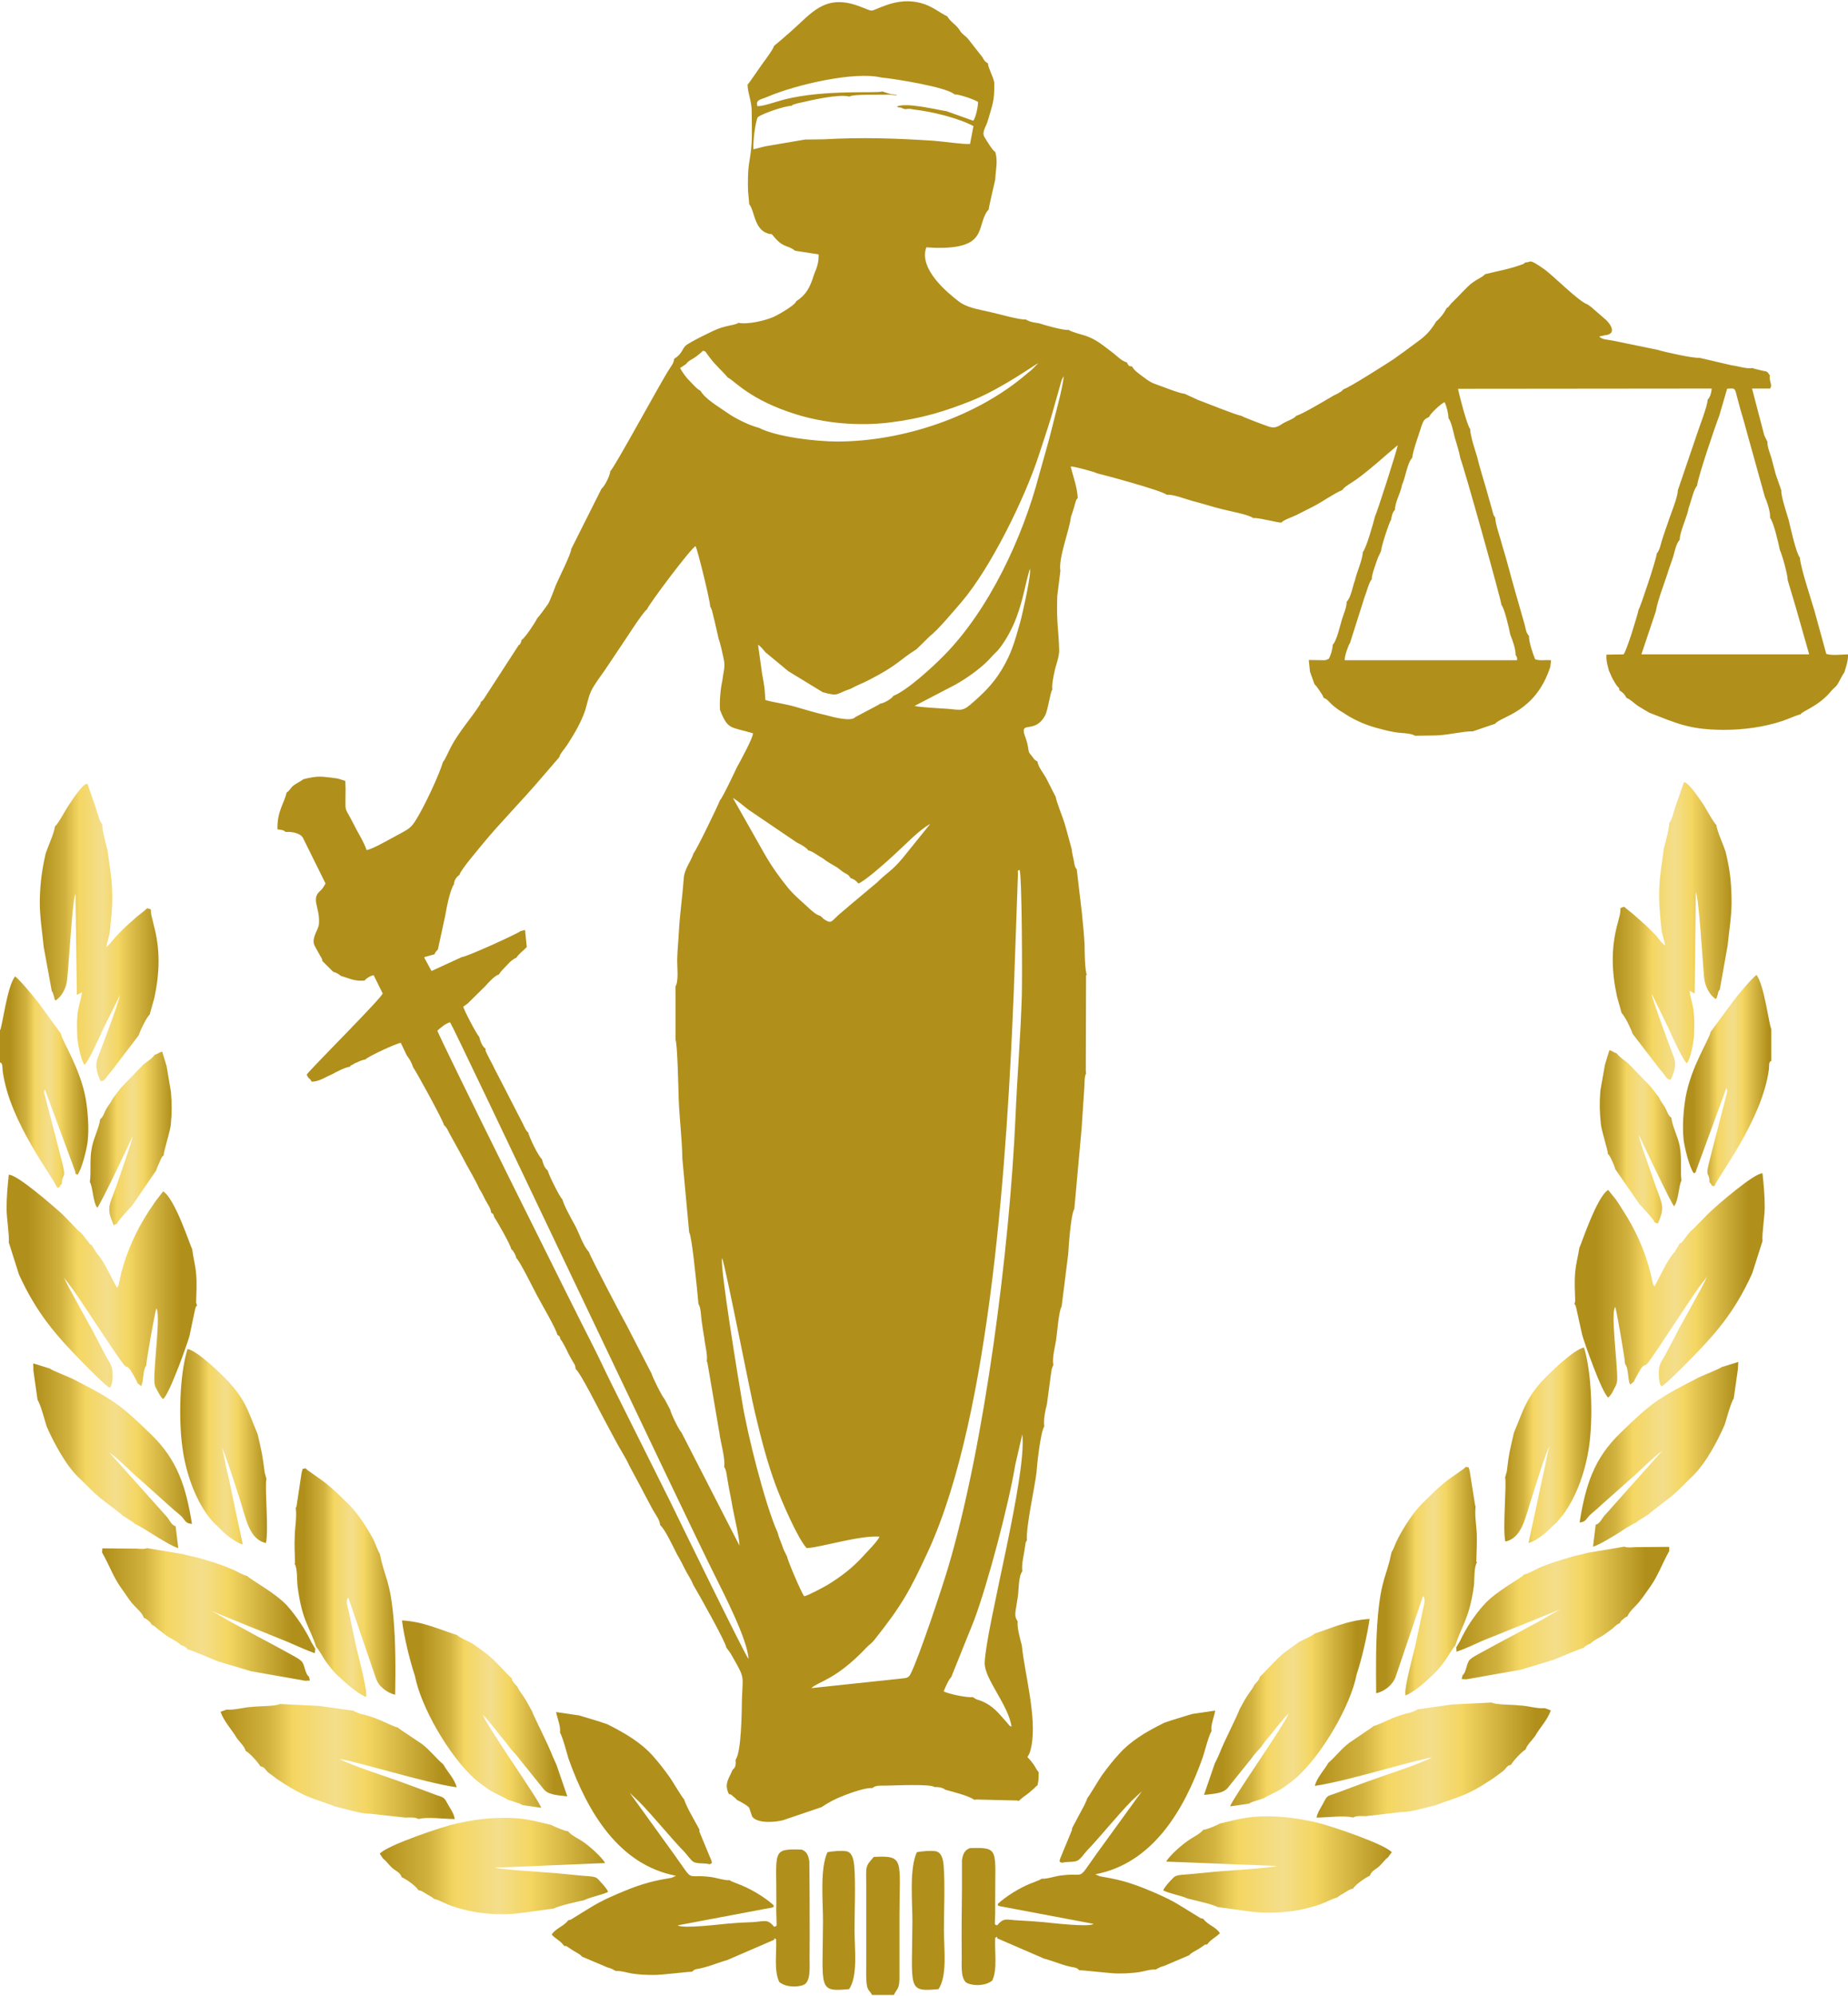 <?xml version="1.0" encoding="UTF-8"?>
<!DOCTYPE svg PUBLIC "-//W3C//DTD SVG 1.1//EN" "http://www.w3.org/Graphics/SVG/1.1/DTD/svg11.dtd">
<!-- Creator: CorelDRAW 2020 (64-Bit Evaluation Version) -->
<svg xmlns="http://www.w3.org/2000/svg" xml:space="preserve" width="301px" height="325px" version="1.1" style="shape-rendering:geometricPrecision; text-rendering:geometricPrecision; image-rendering:optimizeQuality; fill-rule:evenodd; clip-rule:evenodd"
viewBox="0 0 75.67 81.6"
 xmlns:xlink="http://www.w3.org/1999/xlink"
 xmlns:xodm="http://www.corel.com/coreldraw/odm/2003">
 <defs>
  <style type="text/css">
   <![CDATA[
    .fil0 {fill:#B08F1B}
    .fil21 {fill:url(#id0)}
    .fil22 {fill:url(#id1)}
    .fil8 {fill:url(#id2)}
    .fil13 {fill:url(#id3)}
    .fil10 {fill:url(#id4)}
    .fil19 {fill:url(#id5)}
    .fil2 {fill:url(#id6)}
    .fil11 {fill:url(#id7)}
    .fil9 {fill:url(#id8)}
    .fil1 {fill:url(#id9)}
    .fil20 {fill:url(#id10)}
    .fil12 {fill:url(#id11)}
    .fil18 {fill:url(#id12)}
    .fil14 {fill:url(#id13)}
    .fil17 {fill:url(#id14)}
    .fil16 {fill:url(#id15)}
    .fil5 {fill:url(#id16)}
    .fil7 {fill:url(#id17)}
    .fil6 {fill:url(#id18)}
    .fil3 {fill:url(#id19)}
    .fil15 {fill:url(#id20)}
    .fil4 {fill:url(#id21)}
   ]]>
  </style>
  <linearGradient id="id0" gradientUnits="userSpaceOnUse" x1="3.68" y1="46.44" x2="7.03" y2="46.44">
   <stop offset="0" style="stop-opacity:1; stop-color:#B08F1B"/>
   <stop offset="0.216" style="stop-opacity:1; stop-color:#D2B23E"/>
   <stop offset="0.329" style="stop-opacity:1; stop-color:#F4D662"/>
   <stop offset="0.522" style="stop-opacity:1; stop-color:#F4DE8B"/>
   <stop offset="0.659" style="stop-opacity:1; stop-color:#F4D662"/>
   <stop offset="1" style="stop-opacity:1; stop-color:#B08F1B"/>
  </linearGradient>
  <linearGradient id="id1" gradientUnits="userSpaceOnUse" xlink:href="#id0" x1="15.55" y1="76.12" x2="24.9" y2="76.12">
  </linearGradient>
  <linearGradient id="id2" gradientUnits="userSpaceOnUse" xlink:href="#id0" x1="61.6" y1="58.65" x2="65.16" y2="58.65">
  </linearGradient>
  <linearGradient id="id3" gradientUnits="userSpaceOnUse" xlink:href="#id0" x1="1.63" y1="37.38" x2="6.5" y2="37.38">
  </linearGradient>
  <linearGradient id="id4" gradientUnits="userSpaceOnUse" xlink:href="#id0" x1="65.51" y1="46.38" x2="68.85" y2="46.38">
  </linearGradient>
  <linearGradient id="id5" gradientUnits="userSpaceOnUse" xlink:href="#id0" x1="7.38" y1="58.71" x2="10.93" y2="58.71">
  </linearGradient>
  <linearGradient id="id6" gradientUnits="userSpaceOnUse" xlink:href="#id0" x1="66.04" y1="37.32" x2="70.91" y2="37.32">
  </linearGradient>
  <linearGradient id="id7" gradientUnits="userSpaceOnUse" xlink:href="#id0" x1="47.63" y1="76.06" x2="56.99" y2="76.06">
  </linearGradient>
  <linearGradient id="id8" gradientUnits="userSpaceOnUse" xlink:href="#id0" x1="69.32" y1="44.19" x2="72.4" y2="44.19">
  </linearGradient>
  <linearGradient id="id9" gradientUnits="userSpaceOnUse" xlink:href="#id0" x1="65.32" y1="52.56" x2="71.59" y2="52.56">
  </linearGradient>
  <linearGradient id="id10" gradientUnits="userSpaceOnUse" xlink:href="#id0" x1="0.41" y1="44.25" x2="3.49" y2="44.25">
  </linearGradient>
  <linearGradient id="id11" gradientUnits="userSpaceOnUse" xlink:href="#id0" x1="1.13" y1="52.62" x2="7.4" y2="52.62">
  </linearGradient>
  <linearGradient id="id12" gradientUnits="userSpaceOnUse" xlink:href="#id0" x1="1.43" y1="59.53" x2="7.79" y2="59.53">
  </linearGradient>
  <linearGradient id="id13" gradientUnits="userSpaceOnUse" xlink:href="#id0" x1="9.03" y1="71.96" x2="18.09" y2="71.96">
  </linearGradient>
  <linearGradient id="id14" gradientUnits="userSpaceOnUse" xlink:href="#id0" x1="12.45" y1="64.72" x2="16.19" y2="64.72">
  </linearGradient>
  <linearGradient id="id15" gradientUnits="userSpaceOnUse" xlink:href="#id0" x1="17.22" y1="70.1" x2="22.7" y2="70.1">
  </linearGradient>
  <linearGradient id="id16" gradientUnits="userSpaceOnUse" xlink:href="#id0" x1="50.07" y1="70.04" x2="55.55" y2="70.04">
  </linearGradient>
  <linearGradient id="id17" gradientUnits="userSpaceOnUse" xlink:href="#id0" x1="64.76" y1="59.47" x2="71.11" y2="59.47">
  </linearGradient>
  <linearGradient id="id18" gradientUnits="userSpaceOnUse" xlink:href="#id0" x1="56.74" y1="64.66" x2="60.48" y2="64.66">
  </linearGradient>
  <linearGradient id="id19" gradientUnits="userSpaceOnUse" xlink:href="#id0" x1="53.84" y1="71.9" x2="62.9" y2="71.9">
  </linearGradient>
  <linearGradient id="id20" gradientUnits="userSpaceOnUse" xlink:href="#id0" x1="4.25" y1="66.03" x2="11.95" y2="66.03">
  </linearGradient>
  <linearGradient id="id21" gradientUnits="userSpaceOnUse" xlink:href="#id0" x1="59.69" y1="65.97" x2="67.4" y2="65.97">
  </linearGradient>
 </defs>
 <g id="Layer_x0020_1">
  <path class="fil0" d="M49.61 70.8c-0.11,0.15 -0.29,0.87 -0.36,1.07 -0.77,2.19 -2.07,4.35 -4.4,4.79l0.18 0.08c0.05,0.01 0.09,0.02 0.16,0.03 0.79,0.13 1.31,0.31 2.06,0.63 0.9,0.39 1.04,0.53 1.77,0.97 0.15,0.09 0.12,0.09 0.25,0.11 0.18,0.26 0.51,0.32 0.68,0.59 -0.17,0.18 -0.37,0.25 -0.52,0.46 -0.16,0.02 -0.05,-0.01 -0.19,0.08 -0.06,0.04 -0.13,0.09 -0.2,0.13 -0.13,0.08 -0.27,0.13 -0.34,0.23l-1.03 0.44c-0.06,0.02 -0.12,0.03 -0.18,0.06l-0.17 0.09c-0.22,-0.02 -0.48,0.08 -0.71,0.11 -0.31,0.04 -0.53,0.05 -0.85,0.05 -0.29,0 -1.51,-0.15 -1.56,-0.13 -0.12,-0.12 -0.15,-0.1 -0.34,-0.14 -0.14,-0.03 -0.25,-0.06 -0.37,-0.1 -0.25,-0.08 -0.48,-0.17 -0.74,-0.24l-1.92 -0.83c-0.03,-0.03 0.07,-0.11 -0.08,-0.02 -0.03,0.54 0.1,1.29 -0.12,1.75 -0.35,0.28 -0.96,0.19 -1.09,0.06 -0.22,-0.22 -0.15,-0.78 -0.16,-1.14 -0.01,-0.89 0,-1.78 0.01,-2.67l0 -1.18c0.04,-0.27 0.12,-0.41 0.32,-0.49 1.24,-0.04 1.03,0.04 1.04,2.16 0,0.17 0,0.34 0,0.52 -0.01,0.54 -0.05,0.42 0.08,0.48 0.29,-0.34 0.38,-0.22 0.9,-0.2 0.37,0.02 0.68,0.04 1.01,0.07 0.23,0.02 1.85,0.22 2.04,0.07l-3.55 -0.67c-0.47,-0.08 -0.35,-0.07 -0.37,-0.15 0.34,-0.31 0.85,-0.63 1.31,-0.82l0.38 -0.15c0.12,-0.06 0.05,-0.03 0.11,-0.06 0.21,0.02 0.52,-0.1 0.78,-0.13 1.06,-0.14 0.62,0.29 1.47,-0.9l1.85 -2.55 -0.41 0.38c-0.58,0.59 -1.3,1.49 -1.84,2.05 -0.08,0.08 -0.27,0.36 -0.39,0.41 -0.16,0.08 -0.46,0.03 -0.63,0.09 -0.09,-0.05 -0.17,0.03 -0.01,-0.34l0.41 -0.99 0.01 -0.09 0.32 -0.6c0.12,-0.22 0.23,-0.41 0.31,-0.64 0.06,-0.05 0.48,-0.77 0.59,-0.92 0.24,-0.33 0.44,-0.59 0.7,-0.87 0.45,-0.51 1.06,-0.89 1.85,-1.28 0.39,-0.14 0.8,-0.25 1.14,-0.36l0.95 -0.14c-0.04,0.25 -0.2,0.61 -0.15,0.84z"/>
  <path class="fil1" d="M72.17 50.74l-0.42 1.32c-0.72,1.59 -1.5,2.48 -2.62,3.61 -0.17,0.17 -0.94,0.96 -1.1,1.02 -0.12,-0.13 -0.11,-0.53 -0.1,-0.69 0.02,-0.25 0.15,-0.4 0.26,-0.6 0.21,-0.39 0.37,-0.71 0.57,-1.09 0.2,-0.37 0.39,-0.69 0.59,-1.07 0.19,-0.34 0.42,-0.75 0.56,-1.07 -0.07,0.13 -0.26,0.34 -0.37,0.5 -0.5,0.71 -1.74,2.64 -2.04,3.03 -0.16,0.2 -0.13,0.06 -0.27,0.21 -0.05,0.06 -0.3,0.51 -0.33,0.59l-0.15 0.12c-0.11,-0.21 -0.05,-0.66 -0.21,-0.85 0.01,-0.14 -0.34,-2.16 -0.4,-2.33 -0.2,0.21 0.1,2.35 0.08,2.98 -0.01,0.17 -0.06,0.25 -0.13,0.38 -0.07,0.14 -0.13,0.26 -0.24,0.35 -0.27,-0.22 -1.02,-2.37 -1.07,-2.59l-0.24 -1.09c-0.07,-0.22 -0.01,-0.07 -0.07,-0.14l0.03 -0.13c-0.01,-0.41 -0.04,-0.77 0,-1.18 0.03,-0.36 0.12,-0.66 0.17,-1 0.07,-0.12 0.71,-2.09 1.18,-2.37l0.32 0.4c0.1,0.15 0.19,0.28 0.28,0.43 0.5,0.77 0.89,1.61 1.12,2.52l0.11 0.47c0.07,0.19 0.01,0.06 0.07,0.12 0.21,-0.36 0.5,-1.05 0.82,-1.4l0.22 -0.36c0.11,-0.02 0,0.03 0.11,-0.08l0.25 -0.32c0.09,-0.11 0.1,-0.1 0.21,-0.21l0.59 -0.6c0.38,-0.37 1.91,-1.68 2.22,-1.65 0.05,0.49 0.09,0.89 0.09,1.39 0,0.4 -0.12,1.09 -0.09,1.38z"/>
  <path class="fil2" d="M70.28 33.71c0.02,0.25 0.29,0.81 0.38,1.11 0.16,0.67 0.23,1.16 0.24,1.89 0.02,0.68 -0.1,1.31 -0.16,1.94l-0.32 1.8c-0.09,0.12 -0.04,0.06 -0.09,0.22 -0.05,0.13 0,0.05 -0.07,0.17 -0.26,-0.16 -0.44,-0.52 -0.48,-0.86 -0.07,-0.73 -0.21,-3.22 -0.34,-3.52l-0.05 4.15 -0.21 -0.11c0.03,0.27 0.14,0.55 0.17,0.86 0.04,0.38 0.02,0.66 0.01,1.04 -0.03,0.27 -0.14,0.9 -0.29,1.07 -0.15,-0.11 -0.63,-1.16 -0.74,-1.42l-0.7 -1.43c0.05,0.31 0.75,2.18 0.91,2.6 0.12,0.31 0.01,0.63 -0.13,0.92 -0.19,-0.02 -0.12,-0.06 -0.43,-0.41l-1.13 -1.47c-0.06,-0.2 -0.32,-0.73 -0.45,-0.85l-0.19 -0.68c-0.22,-1.03 -0.25,-1.98 0.03,-3 0.05,-0.22 0.12,-0.39 0.11,-0.61 0.13,-0.07 0.05,-0.02 0.16,-0.06 0.05,0.06 0.31,0.25 0.43,0.36 0.38,0.34 0.48,0.41 0.88,0.83 0.11,0.13 0.25,0.34 0.37,0.39l-0.15 -0.57c-0.06,-0.62 -0.12,-1.09 -0.1,-1.74 0.02,-0.6 0.12,-1.08 0.19,-1.66 0.06,-0.21 0.23,-0.85 0.22,-1.04 0.11,-0.12 0.18,-0.45 0.24,-0.63 0.07,-0.22 0.16,-0.43 0.22,-0.64l0.14 -0.39c0.16,-0.06 0.64,0.69 0.72,0.79 0.15,0.2 0.48,0.85 0.61,0.95z"/>
  <path class="fil3" d="M62.22 69.75c0.35,0.01 0.7,0.14 1.03,0.11l0.25 0.09c-0.13,0.4 -0.47,0.73 -0.64,1.05 -0.13,0.18 -0.34,0.37 -0.39,0.55 -0.17,0.1 -0.51,0.47 -0.6,0.63 -0.19,0.04 -0.16,0.12 -0.33,0.26 -0.1,0.08 -0.25,0.18 -0.35,0.26 -0.38,0.25 -0.64,0.43 -1.11,0.65 -0.44,0.2 -0.95,0.34 -1.28,0.48 -0.38,0.08 -1.05,0.3 -1.41,0.28l-1.45 0.17c-0.19,0 -0.38,-0.03 -0.54,0.06 -0.3,-0.1 -1.11,0 -1.49,0 0.03,-0.21 0.2,-0.44 0.29,-0.62 0.16,-0.31 0.15,-0.25 0.51,-0.38 0.44,-0.17 0.9,-0.33 1.32,-0.49 0.85,-0.31 1.89,-0.62 2.61,-0.97 -0.73,0.1 -3.5,0.98 -4.8,1.16 0.08,-0.34 0.4,-0.66 0.55,-0.94 0.32,-0.27 0.51,-0.56 0.87,-0.83l0.87 -0.59c0.01,-0.01 0.02,-0.02 0.03,-0.02l0.06 -0.05c0.01,-0.01 0.02,-0.01 0.03,-0.02 0.13,-0.02 0.55,-0.23 0.72,-0.3 0.26,-0.1 0.52,-0.2 0.79,-0.25l0.25 -0.1c0.01,-0.02 0.02,-0.02 0.03,-0.03l1.42 -0.2 1.62 -0.08c0.17,0.1 0.86,0.08 1.14,0.12z"/>
  <path class="fil4" d="M68.35 63.43c-0.27,0.48 -0.47,1.03 -0.77,1.45 -0.17,0.23 -0.28,0.41 -0.46,0.63 -0.18,0.22 -0.39,0.37 -0.48,0.59 -0.1,0.05 -0.09,0.04 -0.18,0.12 -0.11,0.09 -0.07,0.06 -0.14,0.17 -0.13,0.04 -0.17,0.11 -0.29,0.21 -0.11,0.08 -0.18,0.14 -0.3,0.22 -0.15,0.12 -0.46,0.24 -0.61,0.4 -0.15,0.06 -0.01,-0.02 -0.15,0.07 -0.16,0.1 -0.05,0.03 -0.12,0.1 -0.09,0.01 -1.04,0.41 -1.23,0.49l-1.36 0.41 -2.22 0.39 -0.19 -0.01 0.04 -0.16c0.14,-0.1 0.15,-0.42 0.26,-0.59 0.08,-0.12 0.37,-0.26 0.51,-0.34 0.35,-0.19 0.75,-0.41 1.11,-0.6 0.41,-0.21 0.75,-0.41 1.14,-0.61 0.31,-0.16 0.83,-0.5 1.07,-0.59l-3.27 1.32c-0.33,0.15 -0.76,0.35 -1.07,0.45l-0.01 -0.18 0.15 -0.25c0.25,-0.54 0.6,-1.07 1,-1.51 0.5,-0.55 1.45,-1.03 1.63,-1.22 0.17,-0.03 0.45,-0.2 0.61,-0.27 0.23,-0.1 0.42,-0.17 0.66,-0.25 0.22,-0.07 0.45,-0.14 0.69,-0.21 0.2,-0.06 0.46,-0.1 0.65,-0.16l1.49 -0.25c0.13,0.05 0.27,0.03 0.44,0.02l1.4 -0.01 0 0.17z"/>
  <path class="fil5" d="M55.55 68.48c-0.24,1.25 -1.37,3.22 -2.44,4.2 -0.15,0.14 -0.45,0.36 -0.65,0.49 -0.2,0.12 -0.54,0.27 -0.72,0.38l-0.46 0.15c-0.01,0 -0.02,0.01 -0.03,0.01 -0.02,0.01 -0.03,0.01 -0.04,0.02l-0.07 0.04 -0.77 0.11c0.09,-0.31 2.11,-3.16 2.4,-3.8 -0.17,0.13 -0.74,0.88 -0.95,1.12 -0.09,0.11 -0.1,0.14 -0.18,0.25 -0.16,0.18 -0.26,0.27 -0.39,0.46l-0.95 1.18c-0.18,0.25 -0.52,0.27 -1,0.32l0.44 -1.28 0.15 -0.31c0.29,-0.73 0.73,-1.54 0.87,-1.92 0.1,-0.17 0.18,-0.34 0.29,-0.51 0.1,-0.16 0.24,-0.32 0.31,-0.48 0.05,-0.05 0.01,-0.01 0.07,-0.08 0.01,-0.01 0.06,-0.07 0.07,-0.08 0.08,-0.12 0.04,-0.03 0.09,-0.18 0.09,-0.05 0.66,-0.72 1.01,-0.99 0.2,-0.15 0.37,-0.27 0.58,-0.42 0.13,-0.08 0.58,-0.26 0.64,-0.35 0.7,-0.22 1.37,-0.55 2.26,-0.6 -0.1,0.7 -0.32,1.64 -0.53,2.27z"/>
  <path class="fil6" d="M60.42 61.6c-0.04,0.38 0.03,0.76 0.05,1.12 0.01,0.4 -0.01,0.75 -0.02,1.14l0.03 0.03c-0.13,0.17 -0.1,0.71 -0.13,0.97 -0.19,1.37 -0.51,1.63 -0.76,2.44 -0.09,0.08 -0.31,0.46 -0.41,0.6 -0.16,0.22 -0.3,0.4 -0.48,0.57 -0.28,0.26 -0.72,0.69 -1.14,0.87 -0.11,-0.15 0.31,-1.69 0.39,-2.02l0.32 -1.52c0.04,-0.21 0.12,-0.39 0,-0.53l-1.12 3.3c-0.11,0.33 -0.46,0.61 -0.8,0.68 -0.01,-1.03 -0.02,-2.14 0.07,-3.16 0.14,-1.54 0.35,-1.59 0.56,-2.61 0.1,-0.16 0.16,-0.37 0.26,-0.56 0.25,-0.48 0.64,-1.09 1.01,-1.45 0.3,-0.29 0.5,-0.51 0.85,-0.8 0.26,-0.23 0.9,-0.62 0.92,-0.69 0.17,0.07 0.08,-0.07 0.16,0.18l0.22 1.39c0,0.01 0.01,0.04 0.01,0.03 0,-0.01 0.01,0.02 0.01,0.02z"/>
  <path class="fil7" d="M71.16 56l-0.17 1.19c-0.11,0.14 -0.3,0.85 -0.37,1.07 -0.3,0.69 -0.78,1.59 -1.31,2.1 -0.3,0.28 -0.53,0.55 -0.87,0.83l-0.85 0.66c-0.01,0 -0.02,0.01 -0.03,0.02l-0.03 0.04 -0.43 0.27c-0.1,0.08 -0.02,0.01 -0.08,0.07 -0.21,0.09 -0.57,0.32 -0.76,0.45 -0.25,0.15 -0.79,0.49 -1.03,0.55l0.11 -0.9c0.15,-0.02 0.24,-0.23 0.35,-0.36l2.37 -2.66c-0.39,0.28 -0.94,0.85 -1.26,1.12l-1.26 1.12c-0.16,0.16 -0.28,0.24 -0.42,0.37 -0.18,0.17 -0.17,0.3 -0.44,0.32 0.24,-1.49 0.57,-2.61 1.68,-3.67 1.26,-1.23 1.52,-1.4 3.13,-2.23 0.15,-0.09 0.92,-0.38 1.01,-0.46l0.68 -0.21 -0.02 0.31z"/>
  <path class="fil8" d="M63.76 62.24c-0.17,0.14 -0.3,0.3 -0.52,0.48 -0.15,0.12 -0.41,0.32 -0.65,0.38 0.14,-0.69 0.29,-1.33 0.43,-2.02 0.07,-0.33 0.14,-0.65 0.21,-0.97 0.06,-0.23 0.15,-0.81 0.22,-0.96 -0.1,0.08 -0.63,1.77 -0.73,2.1 -0.26,0.78 -0.39,1.65 -1.08,1.79 -0.12,-0.52 0.06,-2.34 -0.01,-2.62l0.07 -0.25c0.1,-0.82 0.09,-0.7 0.29,-1.58 0.34,-0.8 0.45,-1.32 1.11,-2.07 0.29,-0.32 1.34,-1.35 1.76,-1.42 0.32,1.04 0.37,2.9 0.21,4.03 -0.14,0.98 -0.49,2.04 -1.08,2.83 -0.08,0.1 -0.16,0.18 -0.23,0.28z"/>
  <path class="fil9" d="M72.53 42.06l0 1.31c-0.12,0.03 -0.08,0.19 -0.1,0.35 -0.28,2.09 -2.09,4.37 -2.24,4.8l0.02 -0.02c-0.26,-0.06 -0.01,0.03 -0.21,-0.16 -0.01,-0.5 -0.21,-0.1 0.03,-1.01l0.67 -2.6c0.03,-0.16 0.04,-0.14 -0.01,-0.25l-1.21 3.3c-0.08,0.2 0.01,0.11 -0.12,0.19 -0.17,-0.19 -0.38,-1.04 -0.42,-1.36 -0.06,-0.56 -0.01,-1.22 0.08,-1.75 0.23,-1.28 0.99,-2.4 1.02,-2.67l0.91 -1.24c0.21,-0.28 0.74,-0.92 0.97,-1.1 0.32,0.39 0.52,2.09 0.61,2.21z"/>
  <path class="fil10" d="M66.2 43.06c0.1,0.15 0.33,0.29 0.47,0.41l0.89 0.92c0.15,0.18 0.22,0.29 0.37,0.47 0.06,0.16 0.17,0.27 0.25,0.42 0.09,0.16 0.12,0.32 0.26,0.42 0.02,0.31 0.27,0.78 0.34,1.16 0.09,0.51 0.02,0.98 0.07,1.41 -0.11,0.17 -0.11,0.8 -0.3,1.05 -0.1,-0.07 -1.43,-2.88 -1.45,-2.93 0.04,0.28 0.48,1.48 0.6,1.83 0.28,0.88 0.51,1.04 0.24,1.67 -0.09,0.2 0,0.14 -0.19,0.09 -0.03,-0.13 -0.49,-0.6 -0.62,-0.75l-0.99 -1.43c-0.04,-0.15 -0.07,-0.2 -0.13,-0.34 -0.03,-0.05 -0.05,-0.12 -0.08,-0.16 -0.07,-0.12 -0.03,-0.06 -0.09,-0.12 0,-0.16 -0.25,-0.9 -0.29,-1.23 -0.05,-0.53 -0.06,-0.82 -0.02,-1.36l0.19 -1.07 0.18 -0.59c0.18,0.05 0.13,0.08 0.3,0.13z"/>
  <path class="fil11" d="M49.96 74.58c-0.14,0.08 -0.54,0.25 -0.69,0.26 -0.12,0.15 -0.36,0.27 -0.53,0.38 -0.29,0.18 -0.83,0.65 -0.99,0.92l4.53 0.18c-0.26,0.09 -2.16,0.2 -2.58,0.24 -0.43,0.04 -0.86,0.09 -1.29,0.12 -0.32,0.03 -0.31,0.07 -0.48,0.24 -0.09,0.1 -0.25,0.27 -0.3,0.4 0.26,0.13 0.74,0.21 0.99,0.33 0.15,0.04 1.1,0.25 1.23,0.35l1.39 0.19c0.65,0.08 1.34,0.04 1.97,-0.07 0.28,-0.06 0.55,-0.13 0.82,-0.22 0.28,-0.1 0.49,-0.23 0.75,-0.3 0.03,-0.06 0.2,-0.13 0.28,-0.19 0.12,-0.07 0.2,-0.14 0.34,-0.16 0.1,-0.17 0.52,-0.46 0.69,-0.53 0.07,-0.21 0.25,-0.26 0.39,-0.39 0.14,-0.14 0.23,-0.27 0.37,-0.38 0.06,-0.1 0.08,-0.11 0.14,-0.19 -0.27,-0.33 -2.53,-1.1 -3.16,-1.24 -0.67,-0.14 -1.21,-0.23 -1.94,-0.23 -0.85,0 -1.18,0.12 -1.93,0.29z"/>
  <path class="fil0" d="M39.83 69.41c-0.21,0.03 -1.02,-0.13 -1.19,-0.24 0.06,-0.14 0.2,-0.48 0.31,-0.58l0.93 -2.31c0.57,-1.52 1.42,-4.74 1.69,-6.37l0.29 -1.26c0.2,1.7 -1.48,7.85 -1.54,9.35 -0.02,0.66 0.97,1.72 1.1,2.62 -0.17,-0.09 -0.03,0 -0.19,-0.17 -0.32,-0.35 -0.56,-0.71 -1.12,-0.91 -0.04,-0.01 -0.11,-0.03 -0.14,-0.05 -0.02,0 -0.06,-0.03 -0.07,-0.04l-0.07 -0.04zm-7.6 -5.75l-0.12 -0.24c-0.04,-0.09 -0.06,-0.15 -0.09,-0.24 -0.06,-0.15 -0.14,-0.34 -0.18,-0.51 -0.51,-1.12 -1.25,-4.07 -1.45,-5.34 -0.12,-0.7 -0.94,-5.67 -0.82,-5.89 0.17,0.49 1.15,5.53 1.34,6.31 0.24,1.02 0.5,2.04 0.85,2.98 0.24,0.65 0.9,2.18 1.27,2.58 0.55,-0.02 2.16,-0.53 2.98,-0.47 -0.05,0.17 -0.49,0.6 -0.62,0.75 -0.46,0.51 -0.91,0.86 -1.51,1.23 -0.16,0.09 -0.8,0.44 -0.95,0.46 -0.11,-0.12 -0.69,-1.49 -0.7,-1.62zm-14.32 -21.53c0.13,-0.12 0.36,-0.31 0.52,-0.34 0.18,0.25 9.78,20.55 10.85,22.66 0.38,0.77 1.34,2.63 1.37,3.4 -0.18,-0.23 -2.88,-5.77 -3.19,-6.41l-2.4 -4.81c-0.26,-0.52 -0.52,-1.09 -0.79,-1.62 -0.57,-1.1 -6.36,-12.74 -6.36,-12.88zm15.31 26.91c0.28,-0.27 1,-0.33 2.24,-1.64 0.12,-0.13 0.22,-0.18 0.34,-0.33 1.11,-1.4 1.44,-1.97 2.23,-3.69 2.56,-5.62 3.22,-16.35 3.48,-22.82l0.17 -4.79c0.01,-0.21 -0.05,-0.16 0.07,-0.22 0.1,0.3 0.11,4.52 0.09,5.15 -0.05,1.68 -0.19,3.32 -0.26,4.99 -0.24,5.36 -1.25,13.33 -2.75,18.39 -0.25,0.84 -1.2,3.71 -1.55,4.39 -0.1,0.19 -0.21,0.15 -0.47,0.19l-3.59 0.38zm-0.58 -34.6c0.11,0.05 0.15,0.07 0.26,0.14 0.04,0.03 0.06,0.04 0.11,0.08 0.07,0.06 0.03,0.02 0.08,0.09 0.19,0.04 0.43,0.24 0.62,0.34 0.18,0.15 0.41,0.26 0.58,0.37 0.11,0.08 0.16,0.13 0.27,0.2 0.15,0.09 0.18,0.08 0.27,0.23 0.12,0.03 0.2,0.08 0.32,0.22 0.31,-0.13 1.2,-0.93 1.5,-1.21 0.41,-0.37 0.98,-0.98 1.44,-1.23l-1.13 1.4c-0.43,0.52 -0.63,0.58 -1.04,0.99l-1.11 0.93c-0.13,0.11 -0.16,0.14 -0.28,0.24 -0.52,0.41 -0.44,0.57 -0.79,0.34l-0.14 -0.13c-0.19,-0.06 -0.29,-0.16 -0.41,-0.26 -0.28,-0.27 -0.64,-0.55 -0.92,-0.89 -0.35,-0.43 -0.66,-0.86 -0.97,-1.4l-1.29 -2.28c0.18,0.09 0.45,0.34 0.64,0.48l1.99 1.35zm-3.06 -6.65c-0.08,0.37 -0.12,0.82 -0.1,1.21 0.33,0.83 0.41,0.68 1.35,0.96 0.02,0.17 -0.54,1.18 -0.66,1.4 -0.1,0.21 -0.59,1.26 -0.69,1.34 -0.05,0.16 -0.98,2.08 -1.08,2.17 -0.11,0.34 -0.37,0.64 -0.4,1 -0.05,0.72 -0.16,1.46 -0.2,2.18 -0.02,0.39 -0.06,0.75 -0.07,1.14 -0.01,0.31 0.07,0.91 -0.07,1.13l0 2.19c0.08,0.14 0.12,2.07 0.13,2.41 0.03,0.82 0.14,1.64 0.15,2.45l0.28 3.02c0.11,0.15 0.28,1.96 0.32,2.3l0.06 0.63c0.1,0.14 0.1,0.48 0.13,0.69 0.03,0.23 0.07,0.47 0.11,0.71 0.03,0.31 0.14,0.66 0.1,0.95 0.01,0.01 0.01,0.02 0.02,0.03 0,0.01 0.01,0.03 0.01,0.04l0.49 2.87c0.04,0.36 0.25,1.04 0.19,1.37 0.08,0.12 0.1,0.27 0.12,0.42 0.02,0.13 0.05,0.28 0.07,0.41 0.05,0.27 0.11,0.54 0.15,0.8 0.07,0.38 0.29,1.29 0.29,1.6l-2.38 -4.64c-0.09,-0.07 -0.43,-0.77 -0.46,-0.93l-0.24 -0.45c-0.08,-0.06 -0.5,-0.91 -0.52,-1.02l-1.01 -1.96c-0.01,0 -1.52,-2.86 -1.55,-3.01 -0.25,-0.28 -0.39,-0.74 -0.56,-1.07 -0.14,-0.25 -0.47,-0.84 -0.53,-1.09 -0.1,-0.07 -0.58,-1.04 -0.6,-1.18 -0.14,-0.12 -0.19,-0.28 -0.24,-0.47 -0.14,-0.1 -0.54,-0.94 -0.56,-1.09 -0.06,-0.05 -0.03,-0.02 -0.08,-0.09 -0.03,-0.04 -0.03,-0.03 -0.05,-0.09 -0.04,-0.06 -0.05,-0.1 -0.08,-0.16l-0.5 -0.97c-0.22,-0.44 -0.43,-0.83 -0.66,-1.28 -0.07,-0.15 -0.13,-0.26 -0.21,-0.41 -0.04,-0.08 -0.07,-0.14 -0.11,-0.22 -0.07,-0.17 -0.05,-0.05 -0.06,-0.21 -0.14,-0.1 -0.22,-0.32 -0.26,-0.49 -0.09,-0.07 -0.64,-1.12 -0.65,-1.23l0.18 -0.13 0.73 -0.72c0.13,-0.15 0.38,-0.42 0.55,-0.47 0.07,-0.12 0.21,-0.26 0.34,-0.39 0.11,-0.13 0.23,-0.23 0.38,-0.3 0.09,-0.15 0.29,-0.29 0.42,-0.43l-0.07 -0.7 -0.19 0.05c-0.15,0.12 -2.22,1.06 -2.4,1.06l-1.24 0.57 -0.3 -0.55c0.06,-0.04 -0.03,-0.01 0.12,-0.05 0.53,-0.16 0.15,0.01 0.44,-0.28l0.3 -1.38c0.04,-0.24 0.19,-1.06 0.36,-1.29 0,-0.16 0.11,-0.31 0.22,-0.38 0.07,-0.24 0.79,-1.06 0.97,-1.29 0.64,-0.78 1.61,-1.77 2.37,-2.66l0.75 -0.87c0.03,-0.15 0.22,-0.33 0.38,-0.59 0.27,-0.42 0.51,-0.84 0.68,-1.32 0.04,-0.13 0.17,-0.65 0.2,-0.69 0.08,-0.25 0.43,-0.71 0.59,-0.94 0.19,-0.28 0.37,-0.55 0.57,-0.85 0.2,-0.28 0.99,-1.54 1.17,-1.66 0.1,-0.24 1.78,-2.48 1.99,-2.59 0.09,0.16 0.61,2.28 0.6,2.48 0.05,0.06 0.01,0 0.05,0.1 0.03,0.06 0.02,0.03 0.03,0.08l0.11 0.45c0.05,0.22 0.11,0.48 0.16,0.7 0.05,0.1 0.17,0.64 0.2,0.79 0.08,0.35 -0.01,0.54 -0.05,0.89zm25.7 -1.53l0.6 -1.89c0.09,-0.22 0.18,-0.61 0.29,-0.71 -0.01,-0.18 0.16,-0.62 0.25,-0.88l0.13 -0.28c0,-0.16 0.33,-1.17 0.41,-1.28 0.03,-0.17 0.05,-0.29 0.16,-0.41 0,-0.31 0.23,-0.68 0.29,-1.02 0.14,-0.3 0.22,-0.92 0.42,-1.11 0,-0.23 0.3,-1.03 0.38,-1.31 0.09,-0.24 0.11,-0.26 0.31,-0.36 0.02,-0.11 0.5,-0.56 0.63,-0.6 0.08,0.15 0.16,0.46 0.16,0.65 0.12,0.15 0.21,0.61 0.26,0.8 0.08,0.28 0.18,0.57 0.23,0.86 0.11,0.22 1.68,5.82 1.68,5.99 0.12,0.12 0.32,0.98 0.36,1.21 0.09,0.21 0.23,0.62 0.22,0.84 0.08,0.11 0.06,0.12 0.06,0.21l-7.06 0c0,-0.2 0.15,-0.61 0.22,-0.71zm12.52 -1.29c0.08,-0.45 0.31,-1.04 0.47,-1.52 0.07,-0.24 0.16,-0.47 0.24,-0.71 0.07,-0.24 0.12,-0.54 0.27,-0.7 -0.01,-0.31 0.31,-0.94 0.37,-1.32 0.09,-0.22 0.2,-0.76 0.34,-0.89 0.02,-0.31 0.74,-2.44 0.91,-2.87l0.32 -1.1c0.31,-0.03 0.32,-0.03 0.39,0.27 0.05,0.19 0.1,0.37 0.15,0.56 0.1,0.34 0.21,0.71 0.3,1.06l0.71 2.55c0.09,0.19 0.23,0.62 0.21,0.84 0.15,0.2 0.34,1.02 0.4,1.32 0.09,0.18 0.33,1.04 0.32,1.23l0.34 1.14 0.54 1.9 -6.87 0 0.59 -1.76zm-28.66 2.99c0.54,-0.31 1.13,-0.74 1.47,-1.14 0.12,-0.14 0.21,-0.19 0.32,-0.34 0.28,-0.36 0.52,-0.81 0.69,-1.26 0.29,-0.77 0.36,-1.38 0.55,-1.99 0.08,0.14 -0.31,1.88 -0.4,2.2 -0.23,0.81 -0.36,1.28 -0.76,1.94 -0.37,0.61 -0.8,1.01 -1.28,1.42 -0.36,0.31 -0.46,0.19 -1.07,0.16 -0.27,-0.02 -0.97,-0.05 -1.21,-0.11l1.69 -0.88zm-2.56 0.47c-0.06,0.11 -0.39,0.31 -0.55,0.32 -0.01,0.01 -0.02,0.02 -0.03,0.03l-0.98 0.52c-0.16,0.2 -0.94,-0.01 -1.19,-0.08 -0.42,-0.09 -0.83,-0.22 -1.25,-0.34 -0.4,-0.12 -0.85,-0.17 -1.24,-0.28 -0.02,-0.23 -0.02,-0.43 -0.06,-0.65 -0.03,-0.22 -0.08,-0.39 -0.1,-0.61l-0.14 -1c0.1,0.05 0.24,0.23 0.31,0.31l0.93 0.77 1.41 0.86c0.69,0.19 0.52,0.06 1.14,-0.14 0.23,-0.13 0.5,-0.23 0.73,-0.35 1.22,-0.62 1.3,-0.86 1.97,-1.27l0.54 -0.53c0.34,-0.26 0.97,-1.02 1.3,-1.4 1.21,-1.42 2.6,-4.27 3.16,-5.99 0.18,-0.55 0.35,-1.05 0.52,-1.61l0.42 -1.48c0.01,-0.02 0.03,-0.08 0.05,-0.1l0.04 -0.07c-0.07,0.6 -0.32,1.44 -0.47,2.07 -0.16,0.66 -0.36,1.31 -0.54,1.97 -0.67,2.57 -2.05,5.52 -3.89,7.39 -0.49,0.5 -1.52,1.44 -2.08,1.66zm-5.5 -10.97c-0.43,-0.11 -1,-0.4 -1.32,-0.63 -0.36,-0.25 -0.88,-0.55 -1.08,-0.89 -0.16,-0.08 -0.31,-0.27 -0.46,-0.42 -0.1,-0.09 -0.3,-0.36 -0.37,-0.51l0.24 -0.16c0.15,-0.21 0.27,-0.14 0.7,-0.55 0.17,0.08 0.03,-0.03 0.27,0.28 0.28,0.37 0.53,0.56 0.74,0.82 0.27,0.12 0.9,0.92 2.81,1.51 1.16,0.36 2.54,0.49 3.82,0.33 1.31,-0.16 2.28,-0.46 3.4,-0.91 1.24,-0.51 2.54,-1.46 2.69,-1.52 -0.08,0.07 -0.13,0.13 -0.23,0.23 -0.1,0.1 -0.16,0.13 -0.26,0.22 -2.03,1.74 -5.04,2.75 -7.72,2.76 -0.92,0 -2.51,-0.19 -3.23,-0.56zm5 -14.34c0.56,0.05 2.71,0.4 3,0.69 0.21,0 0.79,0.2 0.97,0.31 0,0.14 -0.08,0.63 -0.2,0.77l-1.09 -0.39c-0.45,-0.07 -1.66,-0.37 -2.04,-0.19 0.14,0.07 0.06,0.01 0.19,0.05l0.11 0.05c0.01,-0.02 0.03,0 0.04,0.01 0.17,-0.03 0.19,-0.02 0.36,0.01 0.78,0.09 1.85,0.36 2.44,0.68l-0.14 0.73c-0.31,0.02 -1.07,-0.1 -1.48,-0.13 -1.53,-0.1 -2.95,-0.15 -4.5,-0.06l-0.78 0.01 -1.64 0.28 -0.47 0.12c-0.02,-0.3 0.07,-1.09 0.18,-1.32 0.21,-0.15 1.1,-0.46 1.38,-0.46 0.1,-0.07 0,-0.03 0.17,-0.08 0.05,-0.02 0.11,-0.03 0.16,-0.04 0.48,-0.11 1.57,-0.37 2.04,-0.26 0.17,-0.11 1.31,-0.06 1.56,-0.08l0.4 0.03c-0.09,-0.05 -0.16,-0.03 -0.28,-0.05l-0.33 -0.11c-0.24,0.09 -2.34,-0.09 -4.01,0.33 -0.25,0.06 -0.92,0.3 -1.11,0.27 -0.07,-0.27 0.14,-0.26 0.39,-0.37 1.21,-0.52 3.61,-1.06 4.68,-0.8zm-5.47 0.29c0.01,0.37 0.17,0.67 0.17,1.09 0,1.03 0.05,1.22 -0.11,2.15 -0.05,0.35 -0.05,0.73 -0.04,1.1l0.05 0.56c0.21,0.24 0.2,0.99 0.72,1.18 0.27,0.1 0.13,-0.05 0.31,0.17 0.38,0.45 0.56,0.31 0.84,0.55l0.97 0.15c0.01,0.33 -0.07,0.54 -0.18,0.8 -0.18,0.58 -0.33,0.85 -0.74,1.12 -0.03,0.16 -0.8,0.59 -0.95,0.65 -0.33,0.14 -1.03,0.31 -1.42,0.23 -0.05,0.04 0.01,0.01 -0.1,0.05 -0.12,0.05 -0.36,0.06 -0.71,0.19 -0.23,0.08 -1.23,0.58 -1.35,0.7 -0.15,0.15 -0.13,0.32 -0.47,0.54 -0.01,0.18 -0.1,0.26 -0.19,0.41 -0.34,0.51 -2.27,4.08 -2.42,4.18 -0.01,0.17 -0.22,0.61 -0.36,0.72l-1.24 2.47c0,0.19 -0.51,1.19 -0.63,1.48 -0.09,0.23 -0.22,0.6 -0.32,0.77 -0.08,0.12 -0.36,0.5 -0.44,0.58 -0.1,0.2 -0.48,0.78 -0.65,0.9 -0.02,0.1 0.01,0.03 -0.04,0.13 -0.05,0.08 -0.03,0.05 -0.07,0.07l-1.42 2.19c-0.09,0.11 -0.01,0.05 -0.13,0.13 -0.03,0.13 0,0.04 -0.08,0.18 -0.32,0.49 -0.83,1.07 -1.14,1.66 -0.08,0.14 -0.25,0.55 -0.33,0.62 -0.17,0.57 -0.76,1.81 -1.08,2.33 -0.25,0.41 -0.3,0.4 -0.92,0.74 -0.25,0.13 -0.88,0.5 -1.13,0.54 -0.1,-0.32 -0.39,-0.77 -0.55,-1.1 -0.38,-0.76 -0.31,-0.33 -0.31,-1.4l-0.01 -0.33 -0.32 -0.1c-0.67,-0.08 -0.75,-0.13 -1.4,0.03 -0.08,0.07 -0.28,0.17 -0.38,0.24 -0.16,0.12 -0.18,0.24 -0.3,0.3 -0.13,0.51 -0.39,0.77 -0.38,1.51 0.16,0.03 0.22,0.01 0.34,0.11 0.24,-0.02 0.58,0.04 0.7,0.23l0.93 1.88c-0.11,0.18 -0.11,0.2 -0.25,0.33 -0.34,0.32 0.03,0.68 -0.02,1.32 -0.02,0.25 -0.29,0.53 -0.2,0.84 0.01,0.04 0.15,0.29 0.18,0.34 0.1,0.2 0.14,0.19 0.16,0.34l0.42 0.42c0.01,-0.01 0.02,0.02 0.03,0.03 0.13,0.02 0.2,0.08 0.31,0.16 0.35,0.1 0.56,0.23 0.97,0.19 0.04,-0.07 0.24,-0.2 0.37,-0.22l0.37 0.75c-0.11,0.26 -2.97,3.1 -3.11,3.32 0.07,0.19 0.13,0.13 0.2,0.29 0.31,0 0.58,-0.2 0.85,-0.31 0.13,-0.08 0.55,-0.29 0.71,-0.3 0.08,-0.09 0.01,-0.03 0.14,-0.1 0.02,-0.02 0.12,-0.07 0.16,-0.08 0.12,-0.06 0.19,-0.09 0.34,-0.12 0.11,-0.12 1.24,-0.65 1.45,-0.68l0.24 0.5 0.14 0.21c0.07,0.14 0.08,0.16 0.13,0.3 0.05,0.03 1.25,2.21 1.26,2.36 0.12,0.1 0.14,0.18 0.22,0.33l0.54 0.98c0.22,0.44 0.5,0.87 0.69,1.3 0.1,0.15 0.18,0.32 0.25,0.46 0.09,0.17 0.22,0.33 0.23,0.51 0.11,0.08 0.08,0.03 0.13,0.19 0.12,0.17 0.68,1.15 0.69,1.3 0.04,0.04 0.03,0.02 0.08,0.08 0.02,0.04 0.03,0.05 0.06,0.1 0.07,0.14 0.03,0.06 0.07,0.19 0.13,0.09 0.71,1.27 0.85,1.53 0.14,0.27 0.81,1.41 0.83,1.61 0.14,0.1 0.07,0.02 0.13,0.18 0.09,0.11 0.25,0.42 0.32,0.58 0.06,0.12 0.11,0.2 0.17,0.31 0.09,0.15 0.12,0.17 0.13,0.33 0.18,0.12 0.95,1.66 1.12,1.97 0.17,0.32 0.36,0.67 0.53,0.99 0.16,0.31 0.41,0.68 0.54,0.98 0.21,0.4 0.43,0.79 0.64,1.2 0.12,0.22 0.22,0.41 0.33,0.62 0.12,0.21 0.29,0.42 0.3,0.63 0.2,0.16 0.54,0.9 0.7,1.21 0.13,0.22 0.22,0.4 0.33,0.62 0.12,0.23 0.23,0.37 0.33,0.62 0.2,0.33 1.34,2.36 1.35,2.56l0.17 0.23c0.05,0.08 0.07,0.13 0.12,0.21 0.48,0.84 0.38,0.71 0.35,1.69 -0.01,0.5 -0.02,2.15 -0.26,2.46 0.02,0.19 0,0.33 -0.12,0.41 -0.14,0.34 -0.37,0.58 -0.15,1 0.14,0.03 0.04,-0.01 0.17,0.09 0.06,0.05 0.12,0.1 0.16,0.15 0.07,0.03 0.49,0.25 0.5,0.33l0.12 0.35c0.22,0.29 0.92,0.23 1.25,0.15l1.59 -0.54c0.32,-0.21 0.52,-0.32 0.93,-0.48 0.29,-0.11 0.86,-0.32 1.15,-0.3 0.16,-0.13 0.32,-0.09 0.58,-0.1 0.27,0 1.79,-0.08 1.97,0.06 0.18,-0.01 0.34,0.03 0.44,0.11 0.3,0.08 0.97,0.25 1.18,0.41l0.1 -0.01 1.66 0.04 0.06 0.02c0.12,-0.11 0.22,-0.19 0.38,-0.3l0.28 -0.24c0,-0.01 0.01,-0.02 0.02,-0.03l0.06 -0.05c0.01,0 0.02,-0.01 0.03,-0.02 0.06,-0.26 0.04,-0.22 0.05,-0.54 -0.08,-0.08 -0.14,-0.22 -0.21,-0.32 -0.4,-0.55 -0.23,-0.03 -0.09,-0.73 0.24,-1.18 -0.28,-3.01 -0.39,-4.14 -0.07,-0.27 -0.2,-0.72 -0.17,-0.99 -0.13,-0.16 -0.1,-0.33 -0.07,-0.52 0.03,-0.16 0.05,-0.34 0.08,-0.5 0.04,-0.29 0.02,-0.81 0.18,-1.02 -0.04,-0.32 0.07,-0.67 0.11,-0.99 0.03,-0.16 0,-0.17 0.08,-0.28 -0.05,-0.52 0.32,-2.17 0.39,-2.76 0.02,-0.33 0.17,-1.7 0.32,-1.9 -0.04,-0.28 0.04,-0.65 0.11,-0.92l0.16 -1.2c0.01,-0.04 0.03,-0.18 0.03,-0.21 0.02,-0.05 0.01,-0.03 0.03,-0.08 0,-0.01 0,-0.03 0.01,-0.04 0,-0.01 0.01,-0.03 0.02,-0.03 0,-0.01 0.01,-0.03 0.01,-0.04 -0.05,-0.28 0.06,-0.7 0.11,-0.99 0.05,-0.31 0.11,-1.21 0.23,-1.4l0.27 -2.15c0.02,-0.34 0.11,-1.64 0.25,-1.84l0.3 -3.31 0.11 -1.67c0.01,-0.15 0,-0.46 0.07,-0.56l-0.01 -0.12 0.01 -3.92 0.04 0.01c-0.09,-0.13 -0.1,-1.07 -0.1,-1.24 -0.02,-0.42 -0.07,-0.89 -0.11,-1.31l-0.21 -1.78c-0.09,-0.11 -0.09,-0.19 -0.12,-0.36 -0.04,-0.18 -0.07,-0.3 -0.09,-0.48 -0.1,-0.35 -0.19,-0.72 -0.3,-1.08 -0.07,-0.23 -0.34,-0.89 -0.35,-1.05 -0.01,-0.01 -0.02,-0.04 -0.02,-0.03l-0.36 -0.71c-0.12,-0.23 -0.34,-0.47 -0.37,-0.71l-0.06 -0.03c-0.09,-0.07 -0.02,-0.01 -0.08,-0.07 -0.03,-0.03 -0.06,-0.09 -0.1,-0.13 -0.14,-0.18 -0.1,-0.1 -0.15,-0.38 -0.05,-0.28 -0.14,-0.45 -0.16,-0.55 -0.1,-0.46 0.46,0.01 0.86,-0.71 0.13,-0.25 0.21,-0.96 0.3,-1.07 -0.02,-0.23 0.03,-0.46 0.08,-0.69 0.05,-0.29 0.21,-0.64 0.2,-0.94 -0.03,-0.94 -0.11,-1.01 -0.08,-2.18l0.13 -1.05c-0.09,-0.52 0.38,-1.69 0.43,-2.2 0.05,-0.14 0.09,-0.27 0.13,-0.4 0.02,-0.06 0.03,-0.12 0.05,-0.18 0.05,-0.15 0.02,-0.1 0.1,-0.2 -0.02,-0.44 -0.19,-0.88 -0.29,-1.29 0.13,-0.01 0.98,0.22 1.08,0.28 0.11,0.02 2.63,0.69 2.86,0.88 0.25,-0.03 0.75,0.17 1.04,0.25 0.4,0.1 0.82,0.24 1.23,0.34 0.26,0.07 1.1,0.22 1.26,0.36 0.22,-0.02 0.86,0.16 1.15,0.19 0.11,-0.12 0.46,-0.23 0.64,-0.32 0.22,-0.11 0.42,-0.21 0.63,-0.32 0.44,-0.22 0.84,-0.53 1.24,-0.7 0.05,-0.12 0.42,-0.32 0.57,-0.43 0.68,-0.5 1.09,-0.9 1.69,-1.4 0,0.13 -0.85,2.77 -0.93,2.92 -0.06,0.25 -0.36,1.31 -0.5,1.46 0,0.29 -0.25,0.83 -0.32,1.15 -0.1,0.27 -0.16,0.7 -0.34,0.88 0.01,0.22 -0.14,0.53 -0.2,0.75 -0.08,0.26 -0.2,0.83 -0.37,1.01 0,0.17 -0.08,0.43 -0.16,0.57l-0.11 0.05c-0.02,0 -0.03,0 -0.05,0.01l-0.66 -0.01 0.05 0.48 0.18 0.5c0.01,0.01 0.02,0.01 0.02,0.03 0.01,0.02 0.03,0.02 0.03,0.03 0.01,0.01 0.02,0.02 0.03,0.03l0.12 0.17c0.08,0.13 0.13,0.17 0.18,0.31 0.16,0.05 0.23,0.19 0.38,0.31 0.14,0.12 0.25,0.2 0.41,0.29 0.38,0.26 0.84,0.48 1.34,0.62 0.27,0.07 0.47,0.13 0.76,0.18 0.22,0.05 0.68,0.03 0.85,0.15l0.77 -0.01c0.53,0 1.19,-0.18 1.6,-0.17l0.91 -0.31c0.26,-0.32 1.65,-0.46 2.26,-2.33l0.03 -0.27c-0.24,-0.02 -0.48,0.03 -0.65,-0.04 -0.08,-0.18 -0.27,-0.74 -0.25,-0.95 -0.12,-0.13 -0.13,-0.26 -0.17,-0.43l-0.4 -1.4c-0.18,-0.62 -0.33,-1.24 -0.52,-1.85 -0.07,-0.29 -0.3,-0.92 -0.29,-1.15 0,-0.01 -0.02,-0.04 -0.02,-0.04l-0.04 -0.06c-0.01,-0.01 -0.01,-0.03 -0.02,-0.04 -0.02,-0.06 -0.02,-0.08 -0.04,-0.15l-0.26 -0.92c-0.12,-0.42 -0.26,-0.85 -0.36,-1.27 -0.08,-0.28 -0.29,-0.88 -0.29,-1.16 -0.12,-0.12 -0.45,-1.39 -0.5,-1.65l10.39 -0.01c-0.02,0.18 -0.05,0.33 -0.17,0.46 0.01,0.22 -0.34,1.11 -0.44,1.42l-0.78 2.29c0.01,0.26 -0.31,1.01 -0.4,1.31 -0.08,0.23 -0.15,0.42 -0.22,0.64 -0.07,0.2 -0.11,0.49 -0.24,0.63 0,0.18 -0.67,2.2 -0.74,2.29 -0.06,0.27 -0.49,1.69 -0.62,1.84l-0.7 0.01c-0.02,0.26 0.05,0.44 0.1,0.66 0.08,0.15 0.11,0.28 0.21,0.43 0.05,0.1 0.07,0.11 0.13,0.2 0.1,0.12 0.06,0.02 0.09,0.17 0.14,0.09 0.22,0.17 0.29,0.31 0.19,0.08 0.29,0.21 0.47,0.33 0.17,0.11 0.3,0.18 0.47,0.28 1.11,0.43 1.63,0.69 3.02,0.7 0.82,0 1.67,-0.11 2.44,-0.37 0.24,-0.08 0.48,-0.2 0.73,-0.27 0.08,-0.14 0.74,-0.32 1.26,-0.96 0.08,-0.09 0.14,-0.13 0.21,-0.21 0.11,-0.14 0.22,-0.42 0.32,-0.54 0.07,-0.25 0.16,-0.46 0.15,-0.74 -0.27,0 -0.65,0.06 -0.89,-0.02l-0.48 -1.75c-0.14,-0.48 -0.58,-1.8 -0.6,-2.19 -0.15,-0.16 -0.39,-1.25 -0.46,-1.54 -0.07,-0.24 -0.33,-1.02 -0.3,-1.21l-0.23 -0.66c-0.06,-0.25 -0.12,-0.43 -0.18,-0.68 -0.07,-0.22 -0.17,-0.46 -0.16,-0.66 -0.01,-0.01 -0.02,-0.03 -0.02,-0.03l-0.11 -0.23 -0.5 -1.91 0.22 0 0.52 0c0.11,-0.17 -0.05,-0.27 -0.01,-0.54 -0.12,-0.15 -0.06,-0.15 -0.3,-0.19l-0.37 -0.09c0,-0.02 -0.02,-0.01 -0.03,-0.02 -0.23,0.05 -0.6,-0.08 -0.86,-0.11l-1.33 -0.31c-0.23,0.03 -1.44,-0.24 -1.73,-0.33l-1.8 -0.37c-0.25,-0.05 -0.42,-0.03 -0.57,-0.17l0.23 -0.05c0.52,-0.05 0.23,-0.46 0.05,-0.63l-0.61 -0.53 -0.14 -0.1c-0.37,-0.12 -1.39,-1.17 -1.8,-1.46 -0.65,-0.45 -0.49,-0.26 -0.76,-0.26 -0.04,0.04 -0.02,0.03 -0.09,0.07l-0.21 0.07c-0.11,0.04 -0.19,0.06 -0.3,0.09 -0.2,0.06 -0.41,0.1 -0.62,0.15l-0.42 0.1c-0.06,0.06 0,0.01 -0.12,0.1l-0.27 0.16c-0.14,0.09 -0.19,0.13 -0.32,0.25 -0.15,0.15 -0.29,0.29 -0.44,0.45 -0.11,0.11 -0.15,0.15 -0.24,0.24 -0.08,0.09 -0.11,0.16 -0.19,0.19 -0.1,0.21 -0.26,0.41 -0.42,0.54 -0.24,0.4 -0.45,0.61 -0.79,0.85 -0.32,0.24 -0.62,0.46 -0.96,0.7 -0.24,0.16 -1.84,1.18 -2.03,1.22 -0.01,0.01 -0.02,0.02 -0.03,0.02l-0.08 0.08c-0.03,0.01 -0.09,0.05 -0.12,0.07 -0.1,0.06 -0.15,0.07 -0.25,0.13 -0.34,0.2 -1.19,0.71 -1.48,0.8 -0.07,0.11 -0.35,0.2 -0.51,0.29 -0.18,0.11 -0.32,0.24 -0.6,0.15 -0.15,-0.05 -1.04,-0.38 -1.12,-0.44 -0.27,-0.05 -1.39,-0.51 -1.8,-0.66l-0.54 -0.25c-0.19,0 -0.97,-0.32 -1.21,-0.4 -0.22,-0.08 -0.36,-0.2 -0.51,-0.31 -0.13,-0.1 -0.36,-0.25 -0.42,-0.4 -0.16,-0.02 -0.14,-0.03 -0.22,-0.17 -0.22,-0.06 -0.41,-0.27 -0.58,-0.4 -0.37,-0.27 -0.64,-0.53 -1.11,-0.69 -0.18,-0.06 -0.54,-0.14 -0.69,-0.24 -0.19,0.03 -1.01,-0.2 -1.21,-0.27 -0.11,-0.02 -0.21,-0.03 -0.32,-0.06 -0.1,-0.03 -0.02,0 -0.11,-0.04 -0.15,-0.06 -0.04,-0.01 -0.11,-0.06 -0.21,0.04 -1.17,-0.24 -1.46,-0.3 -0.52,-0.12 -0.97,-0.18 -1.31,-0.45 -0.4,-0.31 -1.64,-1.3 -1.31,-2.2l0.36 0.02c2.17,0.05 1.68,-0.86 2.14,-1.51l0.05 -0.05c0.01,-0.12 0.22,-1 0.27,-1.23 0.02,-0.41 0.12,-0.76 0,-1.14 -0.1,-0.03 -0.35,-0.46 -0.42,-0.57 -0.15,-0.22 0.02,-0.4 0.11,-0.68 0.19,-0.67 0.29,-0.81 0.27,-1.59 -0.06,-0.29 -0.23,-0.54 -0.26,-0.78 -0.14,-0.08 -0.15,-0.13 -0.23,-0.26l-0.58 -0.74c-0.09,-0.11 -0.15,-0.13 -0.25,-0.23 -0.09,-0.1 -0.1,-0.15 -0.18,-0.24 -0.14,-0.16 -0.29,-0.24 -0.42,-0.45 -0.36,-0.18 -0.63,-0.43 -1.09,-0.55 -0.49,-0.13 -0.95,-0.07 -1.39,0.08 -0.83,0.29 -0.41,0.31 -1.19,0.03 -1.36,-0.48 -1.9,0.32 -2.72,1.04 -1.24,1.1 -0.27,0.11 -1.14,1.28 -0.08,0.1 -0.61,0.89 -0.65,0.91z"/>
  <path class="fil0" d="M35.71 81.6l0.89 0c0.13,-0.27 0.22,-0.23 0.23,-0.66l0 -2.56c0,-2.31 0.23,-2.5 -1.05,-2.43 -0.37,0.42 -0.31,0.34 -0.31,1.24 0,0.52 0,1.04 0,1.56 0,0.53 0,1.05 0,1.57 0,0.24 -0.01,0.52 0.01,0.76 0.03,0.35 0.13,0.33 0.23,0.52z"/>
  <path class="fil0" d="M37.54 75.76c-0.31,0.68 -0.18,1.99 -0.18,2.81 -0.01,2.79 -0.23,2.91 1.07,2.79 0.37,-0.56 0.22,-1.66 0.22,-2.42 0,-0.83 0.05,-1.81 -0.01,-2.62 -0.02,-0.27 -0.08,-0.54 -0.31,-0.6 -0.18,-0.04 -0.66,0 -0.79,0.04z"/>
  <path class="fil0" d="M22.93 70.86c0.1,0.15 0.29,0.87 0.35,1.07 0.78,2.19 2.07,4.35 4.4,4.79l-0.17 0.08c-0.05,0.01 -0.1,0.02 -0.16,0.03 -0.8,0.13 -1.31,0.31 -2.06,0.63 -0.91,0.39 -1.05,0.53 -1.78,0.97 -0.14,0.09 -0.12,0.09 -0.24,0.11 -0.19,0.26 -0.51,0.32 -0.68,0.59 0.17,0.18 0.36,0.25 0.51,0.46 0.16,0.02 0.05,-0.01 0.2,0.08 0.06,0.04 0.13,0.09 0.2,0.13 0.12,0.08 0.26,0.13 0.33,0.23l1.04 0.44c0.06,0.02 0.12,0.03 0.18,0.06l0.17 0.09c0.22,-0.02 0.48,0.08 0.71,0.11 0.31,0.04 0.52,0.05 0.84,0.05 0.29,0.01 1.52,-0.15 1.56,-0.13 0.13,-0.12 0.16,-0.1 0.35,-0.14 0.13,-0.03 0.25,-0.06 0.37,-0.1 0.25,-0.08 0.48,-0.17 0.73,-0.24l1.92 -0.83c0.04,-0.03 -0.06,-0.11 0.08,-0.02 0.03,0.54 -0.1,1.29 0.13,1.75 0.35,0.28 0.96,0.19 1.08,0.06 0.22,-0.22 0.15,-0.78 0.16,-1.14 0.01,-0.89 0,-1.78 0,-2.67l-0.01 -1.18c-0.04,-0.27 -0.11,-0.41 -0.31,-0.49 -1.25,-0.04 -1.03,0.04 -1.04,2.16 0,0.17 -0.01,0.34 0,0.52 0.01,0.54 0.04,0.42 -0.09,0.48 -0.28,-0.34 -0.38,-0.22 -0.9,-0.19 -0.36,0.01 -0.68,0.03 -1.01,0.06 -0.23,0.02 -1.84,0.22 -2.04,0.07l3.55 -0.67c0.48,-0.08 0.36,-0.07 0.38,-0.15 -0.34,-0.31 -0.86,-0.63 -1.32,-0.82l-0.38 -0.15c-0.12,-0.06 -0.05,-0.02 -0.1,-0.06 -0.22,0.02 -0.53,-0.1 -0.79,-0.13 -1.06,-0.14 -0.62,0.29 -1.47,-0.9l-1.84 -2.55 0.4 0.38c0.58,0.59 1.3,1.49 1.85,2.05 0.08,0.08 0.27,0.36 0.38,0.41 0.17,0.08 0.46,0.03 0.64,0.09 0.08,-0.05 0.17,0.03 0,-0.34l-0.41 -0.99 0 -0.09 -0.33 -0.6c-0.12,-0.22 -0.22,-0.41 -0.3,-0.64 -0.07,-0.05 -0.49,-0.77 -0.6,-0.92 -0.24,-0.33 -0.44,-0.59 -0.69,-0.87 -0.46,-0.51 -1.07,-0.89 -1.85,-1.28 -0.39,-0.14 -0.8,-0.25 -1.15,-0.36l-0.95 -0.14c0.05,0.25 0.2,0.61 0.16,0.84z"/>
  <path class="fil12" d="M0.36 50.8l0.42 1.32c0.73,1.59 1.51,2.48 2.62,3.61 0.18,0.18 0.94,0.96 1.1,1.02 0.12,-0.13 0.12,-0.53 0.1,-0.69 -0.02,-0.25 -0.15,-0.4 -0.26,-0.6 -0.2,-0.39 -0.37,-0.71 -0.57,-1.09 -0.2,-0.37 -0.39,-0.69 -0.59,-1.07 -0.18,-0.34 -0.42,-0.74 -0.56,-1.07 0.08,0.13 0.26,0.35 0.37,0.5 0.5,0.71 1.74,2.64 2.05,3.03 0.15,0.2 0.12,0.06 0.26,0.21 0.06,0.06 0.31,0.51 0.33,0.59l0.15 0.12c0.11,-0.21 0.06,-0.66 0.21,-0.85 -0.01,-0.14 0.35,-2.16 0.41,-2.33 0.19,0.21 -0.11,2.35 -0.08,2.98 0,0.17 0.05,0.25 0.12,0.38 0.08,0.14 0.13,0.26 0.24,0.35 0.27,-0.22 1.03,-2.37 1.08,-2.59l0.23 -1.09c0.07,-0.22 0.02,-0.07 0.08,-0.14l-0.04 -0.13c0.01,-0.41 0.04,-0.77 0,-1.18 -0.03,-0.36 -0.12,-0.66 -0.16,-1 -0.07,-0.12 -0.71,-2.09 -1.19,-2.37l-0.31 0.4c-0.11,0.16 -0.19,0.28 -0.29,0.43 -0.5,0.77 -0.88,1.61 -1.12,2.52l-0.1 0.47c-0.08,0.19 -0.02,0.06 -0.07,0.12 -0.22,-0.36 -0.5,-1.05 -0.82,-1.4l-0.23 -0.36c-0.1,-0.02 0,0.03 -0.1,-0.08l-0.25 -0.32c-0.09,-0.11 -0.1,-0.1 -0.22,-0.21l-0.58 -0.6c-0.39,-0.36 -1.91,-1.68 -2.23,-1.65 -0.05,0.49 -0.09,0.89 -0.09,1.39 0,0.4 0.12,1.09 0.09,1.38z"/>
  <path class="fil13" d="M2.25 33.77c-0.02,0.25 -0.28,0.81 -0.38,1.11 -0.15,0.67 -0.22,1.16 -0.24,1.89 -0.01,0.68 0.1,1.31 0.16,1.94l0.33 1.8c0.08,0.12 0.03,0.06 0.09,0.22 0.04,0.13 -0.01,0.05 0.06,0.17 0.26,-0.16 0.45,-0.52 0.48,-0.86 0.08,-0.73 0.21,-3.22 0.34,-3.52l0.06 4.15 0.21 -0.11c-0.04,0.27 -0.14,0.55 -0.18,0.86 -0.04,0.38 -0.02,0.66 -0.01,1.04 0.03,0.27 0.15,0.9 0.29,1.07 0.15,-0.11 0.63,-1.16 0.74,-1.42l0.71 -1.43c-0.05,0.31 -0.76,2.18 -0.92,2.6 -0.11,0.31 0,0.63 0.13,0.92 0.2,-0.02 0.13,-0.06 0.44,-0.41l1.12 -1.47c0.06,-0.2 0.32,-0.73 0.45,-0.85l0.19 -0.68c0.22,-1.03 0.25,-1.98 -0.03,-3 -0.04,-0.22 -0.12,-0.39 -0.11,-0.61 -0.12,-0.07 -0.04,-0.02 -0.16,-0.06 -0.04,0.06 -0.3,0.25 -0.43,0.36 -0.38,0.34 -0.48,0.41 -0.87,0.83 -0.12,0.13 -0.26,0.34 -0.37,0.39l0.14 -0.57c0.06,-0.62 0.13,-1.09 0.1,-1.74 -0.02,-0.6 -0.12,-1.08 -0.19,-1.66 -0.06,-0.21 -0.23,-0.85 -0.21,-1.04 -0.12,-0.12 -0.19,-0.45 -0.25,-0.62 -0.07,-0.23 -0.16,-0.44 -0.22,-0.65l-0.14 -0.39c-0.16,-0.06 -0.64,0.69 -0.71,0.79 -0.15,0.2 -0.48,0.85 -0.62,0.95z"/>
  <path class="fil14" d="M10.32 69.81c-0.35,0.01 -0.7,0.14 -1.04,0.11l-0.25 0.09c0.14,0.4 0.47,0.74 0.65,1.05 0.12,0.18 0.34,0.37 0.38,0.55 0.18,0.1 0.51,0.47 0.6,0.63 0.2,0.04 0.17,0.12 0.33,0.26 0.11,0.08 0.25,0.18 0.35,0.26 0.38,0.25 0.65,0.43 1.11,0.65 0.44,0.2 0.95,0.34 1.28,0.48 0.39,0.08 1.05,0.3 1.41,0.29l1.45 0.16c0.19,0 0.39,-0.03 0.55,0.06 0.3,-0.1 1.1,0 1.48,0 -0.02,-0.21 -0.19,-0.44 -0.29,-0.62 -0.16,-0.3 -0.15,-0.25 -0.51,-0.38 -0.44,-0.17 -0.89,-0.33 -1.32,-0.49 -0.84,-0.31 -1.89,-0.62 -2.61,-0.97 0.74,0.1 3.51,0.98 4.81,1.16 -0.08,-0.34 -0.4,-0.66 -0.55,-0.94 -0.32,-0.27 -0.52,-0.56 -0.87,-0.83l-0.88 -0.59c0,-0.01 -0.02,-0.02 -0.03,-0.02l-0.06 -0.05c0,-0.01 -0.02,-0.01 -0.03,-0.02 -0.13,-0.02 -0.55,-0.23 -0.72,-0.3 -0.25,-0.1 -0.51,-0.2 -0.78,-0.25l-0.26 -0.1c0,-0.02 -0.02,-0.02 -0.03,-0.03l-1.41 -0.2 -1.62 -0.08c-0.17,0.1 -0.87,0.08 -1.14,0.12z"/>
  <path class="fil15" d="M4.18 63.49c0.28,0.48 0.47,1.03 0.78,1.45 0.17,0.23 0.27,0.41 0.45,0.63 0.19,0.22 0.4,0.37 0.48,0.59 0.1,0.05 0.09,0.04 0.19,0.12 0.1,0.1 0.07,0.06 0.14,0.17 0.12,0.04 0.16,0.11 0.29,0.21 0.11,0.08 0.18,0.14 0.29,0.22 0.16,0.12 0.46,0.24 0.61,0.4 0.15,0.06 0.02,-0.02 0.16,0.07 0.16,0.1 0.04,0.03 0.11,0.1 0.09,0.01 1.05,0.41 1.23,0.49l1.37 0.41 2.22 0.39 0.19 -0.01 -0.04 -0.16c-0.15,-0.1 -0.16,-0.42 -0.27,-0.59 -0.08,-0.12 -0.37,-0.26 -0.51,-0.34 -0.35,-0.19 -0.74,-0.41 -1.11,-0.6 -0.4,-0.21 -0.74,-0.41 -1.13,-0.61 -0.31,-0.16 -0.83,-0.5 -1.08,-0.59l3.28 1.33c0.33,0.14 0.75,0.34 1.06,0.44l0.02 -0.18 -0.15 -0.25c-0.26,-0.54 -0.61,-1.07 -1,-1.51 -0.51,-0.55 -1.45,-1.03 -1.64,-1.22 -0.16,-0.03 -0.44,-0.2 -0.61,-0.27 -0.23,-0.1 -0.42,-0.17 -0.65,-0.25 -0.22,-0.07 -0.45,-0.14 -0.69,-0.21 -0.21,-0.06 -0.47,-0.1 -0.66,-0.16l-1.49 -0.25c-0.13,0.05 -0.26,0.03 -0.43,0.02l-1.4 -0.01 -0.01 0.17z"/>
  <path class="fil16" d="M16.99 68.54c0.24,1.25 1.36,3.22 2.43,4.2 0.15,0.14 0.46,0.36 0.65,0.49 0.21,0.12 0.54,0.27 0.73,0.38l0.45 0.15c0.01,0 0.03,0.01 0.04,0.01 0.01,0.01 0.02,0.01 0.03,0.02l0.08 0.04 0.76 0.11c-0.08,-0.31 -2.11,-3.16 -2.39,-3.8 0.17,0.13 0.73,0.88 0.94,1.12 0.09,0.11 0.1,0.14 0.19,0.25 0.15,0.18 0.25,0.27 0.39,0.46l0.95 1.18c0.18,0.25 0.52,0.27 0.99,0.32l-0.44 -1.28 -0.14 -0.31c-0.29,-0.73 -0.73,-1.54 -0.88,-1.92 -0.1,-0.17 -0.18,-0.34 -0.29,-0.51 -0.1,-0.16 -0.24,-0.32 -0.3,-0.48 -0.05,-0.05 -0.02,-0.01 -0.08,-0.08 -0.01,-0.01 -0.06,-0.07 -0.07,-0.08 -0.08,-0.12 -0.04,-0.03 -0.08,-0.18 -0.1,-0.05 -0.66,-0.72 -1.02,-0.99 -0.2,-0.15 -0.37,-0.27 -0.58,-0.42 -0.13,-0.08 -0.57,-0.26 -0.63,-0.35 -0.71,-0.22 -1.38,-0.55 -2.26,-0.6 0.09,0.7 0.32,1.64 0.53,2.27z"/>
  <path class="fil17" d="M12.11 61.66c0.05,0.38 -0.03,0.76 -0.04,1.12 -0.02,0.4 0,0.75 0.01,1.14l-0.02 0.03c0.13,0.17 0.09,0.71 0.13,0.97 0.18,1.37 0.5,1.63 0.76,2.44 0.09,0.08 0.3,0.46 0.4,0.6 0.16,0.22 0.3,0.4 0.48,0.57 0.29,0.26 0.73,0.69 1.15,0.87 0.1,-0.15 -0.31,-1.69 -0.39,-2.02l-0.32 -1.52c-0.05,-0.21 -0.12,-0.39 -0.01,-0.53l1.13 3.3c0.1,0.33 0.46,0.61 0.79,0.68 0.02,-1.03 0.02,-2.14 -0.07,-3.16 -0.14,-1.54 -0.35,-1.59 -0.56,-2.61 -0.1,-0.16 -0.16,-0.37 -0.25,-0.56 -0.25,-0.48 -0.65,-1.09 -1.01,-1.45 -0.3,-0.29 -0.51,-0.51 -0.86,-0.8 -0.26,-0.23 -0.89,-0.62 -0.92,-0.69 -0.17,0.07 -0.08,-0.07 -0.16,0.18l-0.21 1.39c0,0.01 -0.01,0.04 -0.01,0.03 -0.01,-0.01 -0.01,0.02 -0.02,0.02z"/>
  <path class="fil18" d="M1.37 56.06l0.17 1.19c0.11,0.14 0.3,0.85 0.37,1.08 0.3,0.68 0.78,1.58 1.31,2.09 0.3,0.28 0.54,0.55 0.87,0.83l0.86 0.66c0,0 0.02,0.01 0.02,0.02l0.04 0.04 0.42 0.27c0.11,0.08 0.02,0.01 0.08,0.07 0.21,0.09 0.57,0.33 0.77,0.45 0.24,0.15 0.79,0.49 1.02,0.55l-0.11 -0.9c-0.15,-0.02 -0.24,-0.23 -0.34,-0.36l-2.38 -2.66c0.4,0.28 0.94,0.85 1.27,1.12l1.25 1.12c0.17,0.16 0.29,0.24 0.43,0.37 0.17,0.17 0.16,0.3 0.44,0.32 -0.24,-1.49 -0.58,-2.61 -1.68,-3.67 -1.27,-1.23 -1.53,-1.4 -3.13,-2.23 -0.16,-0.09 -0.93,-0.38 -1.01,-0.46l-0.68 -0.21 0.01 0.31z"/>
  <path class="fil19" d="M8.78 62.3c0.17,0.14 0.29,0.3 0.51,0.48 0.16,0.12 0.42,0.32 0.65,0.38 -0.14,-0.68 -0.29,-1.33 -0.43,-2.02 -0.07,-0.33 -0.13,-0.65 -0.21,-0.97 -0.06,-0.23 -0.15,-0.81 -0.22,-0.96 0.1,0.08 0.63,1.77 0.74,2.1 0.25,0.78 0.38,1.65 1.07,1.79 0.12,-0.52 -0.06,-2.34 0.02,-2.62l-0.07 -0.25c-0.11,-0.82 -0.09,-0.7 -0.29,-1.58 -0.34,-0.8 -0.45,-1.32 -1.12,-2.07 -0.28,-0.32 -1.34,-1.35 -1.75,-1.42 -0.33,1.04 -0.37,2.9 -0.21,4.03 0.13,0.98 0.48,2.04 1.07,2.83 0.08,0.11 0.16,0.18 0.24,0.28z"/>
  <path class="fil20" d="M0 42.12l0 1.31c0.12,0.03 0.09,0.19 0.11,0.35 0.27,2.09 2.09,4.37 2.24,4.8l-0.03 -0.02c0.27,-0.06 0.01,0.03 0.21,-0.16 0.02,-0.5 0.22,-0.1 -0.02,-1.01l-0.67 -2.6c-0.04,-0.16 -0.05,-0.14 0,-0.25l1.22 3.3c0.07,0.2 -0.02,0.11 0.11,0.19 0.17,-0.19 0.38,-1.04 0.42,-1.36 0.06,-0.56 0.01,-1.22 -0.08,-1.75 -0.23,-1.28 -0.99,-2.4 -1.02,-2.67l-0.9 -1.24c-0.22,-0.28 -0.74,-0.92 -0.97,-1.1 -0.33,0.39 -0.53,2.1 -0.62,2.21z"/>
  <path class="fil21" d="M6.33 43.12c-0.09,0.15 -0.33,0.29 -0.47,0.41l-0.89 0.92c-0.15,0.18 -0.22,0.29 -0.36,0.47 -0.07,0.16 -0.18,0.27 -0.26,0.42 -0.09,0.16 -0.12,0.32 -0.25,0.42 -0.03,0.31 -0.27,0.78 -0.34,1.16 -0.1,0.51 -0.02,0.98 -0.08,1.41 0.12,0.17 0.12,0.8 0.3,1.05 0.11,-0.07 1.44,-2.88 1.45,-2.93 -0.04,0.28 -0.48,1.48 -0.59,1.83 -0.29,0.88 -0.52,1.04 -0.24,1.67 0.08,0.2 0,0.14 0.19,0.09 0.03,-0.13 0.49,-0.6 0.62,-0.75l0.98 -1.43c0.05,-0.15 0.08,-0.2 0.14,-0.34 0.02,-0.05 0.05,-0.12 0.07,-0.16 0.07,-0.12 0.03,-0.06 0.1,-0.12 0,-0.16 0.24,-0.9 0.29,-1.23 0.05,-0.53 0.05,-0.82 0.01,-1.36l-0.18 -1.07 -0.18 -0.59c-0.18,0.05 -0.13,0.08 -0.31,0.13z"/>
  <path class="fil22" d="M22.57 74.64c0.15,0.08 0.54,0.25 0.69,0.26 0.12,0.15 0.36,0.27 0.54,0.38 0.29,0.18 0.82,0.65 0.98,0.92l-4.53 0.19c0.27,0.08 2.16,0.19 2.58,0.23 0.44,0.04 0.86,0.09 1.29,0.12 0.33,0.03 0.32,0.07 0.48,0.24 0.09,0.1 0.25,0.27 0.3,0.4 -0.26,0.13 -0.73,0.21 -0.98,0.34 -0.15,0.03 -1.1,0.24 -1.23,0.34l-1.4 0.19c-0.64,0.08 -1.34,0.05 -1.97,-0.07 -0.28,-0.06 -0.55,-0.13 -0.82,-0.22 -0.28,-0.1 -0.48,-0.23 -0.74,-0.3 -0.04,-0.06 -0.2,-0.13 -0.29,-0.19 -0.12,-0.07 -0.2,-0.14 -0.34,-0.16 -0.09,-0.17 -0.51,-0.46 -0.68,-0.53 -0.07,-0.21 -0.26,-0.26 -0.4,-0.39 -0.14,-0.13 -0.23,-0.27 -0.37,-0.38 -0.06,-0.1 -0.08,-0.11 -0.13,-0.19 0.26,-0.33 2.52,-1.1 3.15,-1.24 0.67,-0.14 1.22,-0.23 1.95,-0.23 0.84,0 1.18,0.12 1.92,0.29z"/>
  <path class="fil0" d="M33.88 75.76c-0.31,0.68 -0.18,1.99 -0.18,2.81 -0.01,2.79 -0.23,2.91 1.07,2.79 0.37,-0.56 0.22,-1.66 0.22,-2.42 0,-0.83 0.05,-1.81 -0.01,-2.62 -0.03,-0.27 -0.08,-0.54 -0.31,-0.6 -0.19,-0.04 -0.66,0 -0.79,0.04z"/>
 </g>
</svg>
